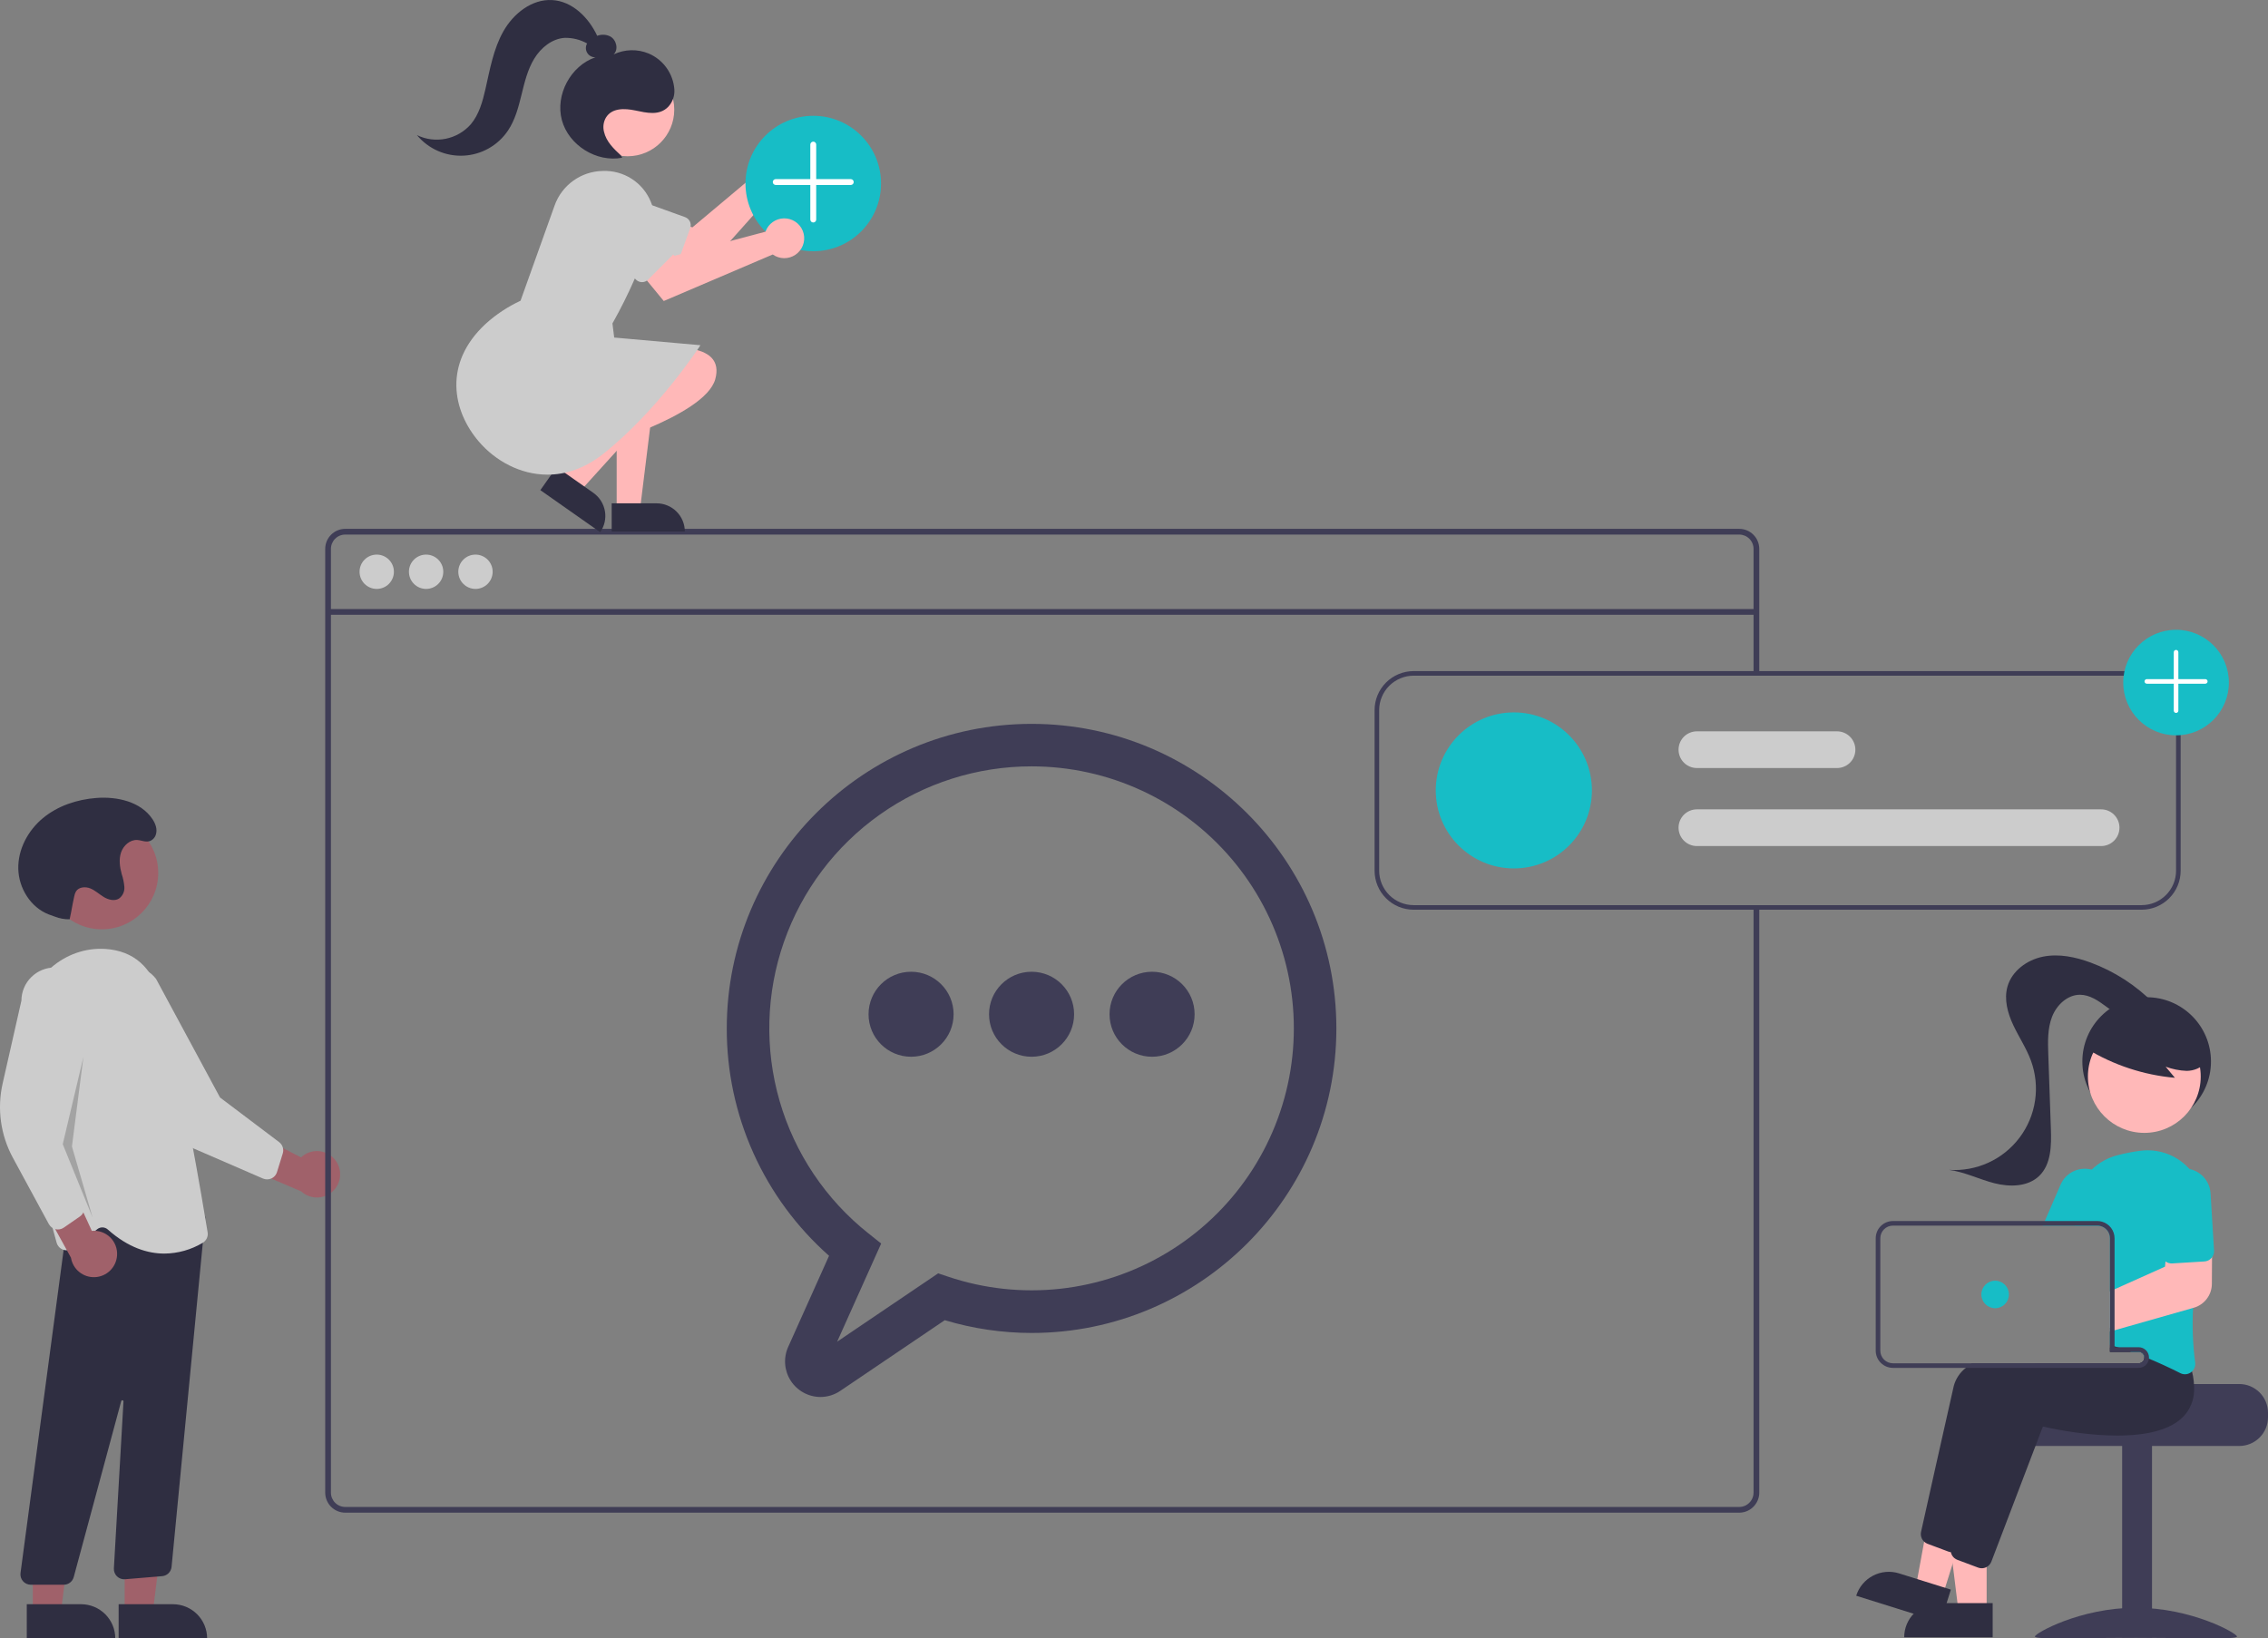 <svg width="483" height="349" viewBox="0 0 483 349" fill="none" xmlns="http://www.w3.org/2000/svg">
<rect x="0" y="0" width="483" height="349" fill="#808080" stroke="none"/>
<g clip-path="url(#clip0_69_147)">
<path d="M71.604 247.396C71.208 246.796 70.685 246.291 70.072 245.915C69.459 245.54 68.771 245.303 68.057 245.222C67.342 245.14 66.619 245.217 65.937 245.445C65.255 245.673 64.632 246.048 64.111 246.543L48.581 238.532L49.547 247.557L64.146 253.781C65.037 254.601 66.197 255.065 67.407 255.087C68.617 255.109 69.794 254.686 70.713 253.899C71.632 253.112 72.231 252.015 72.395 250.817C72.559 249.618 72.278 248.401 71.604 247.396H71.604Z" fill="#A0616A"/>
<path d="M57.802 251.029C57.521 251.157 57.216 251.226 56.907 251.229C56.598 251.232 56.292 251.171 56.008 251.048L41.257 244.653C36.213 242.467 32.135 238.524 29.782 233.559L22.027 217.199C21.454 216.464 21.033 215.623 20.786 214.726C20.538 213.828 20.471 212.89 20.587 211.966C20.703 211.042 20.999 210.15 21.46 209.341C21.922 208.531 22.538 207.821 23.274 207.25C24.01 206.679 24.851 206.258 25.75 206.012C26.648 205.766 27.587 205.7 28.511 205.817C29.436 205.934 30.328 206.232 31.137 206.693C31.946 207.155 32.656 207.772 33.227 208.508L46.859 233.784L59.446 243.287C59.806 243.56 60.074 243.937 60.212 244.368C60.351 244.798 60.355 245.26 60.222 245.692L58.986 249.68C58.854 250.108 58.594 250.485 58.241 250.761C58.106 250.867 57.959 250.957 57.802 251.029Z" fill="#CCCCCC"/>
<path d="M21.685 197.959C28.32 197.959 33.697 192.584 33.697 185.954C33.697 179.324 28.32 173.949 21.685 173.949C15.051 173.949 9.673 179.324 9.673 185.954C9.673 192.584 15.051 197.959 21.685 197.959Z" fill="#A0616A"/>
<path d="M26.551 343.436L32.547 343.435L35.4 320.322L26.55 320.323L26.551 343.436Z" fill="#A0616A"/>
<path d="M44.11 348.999L25.266 349L25.266 341.724L36.829 341.723C38.76 341.723 40.612 342.49 41.978 343.854C43.343 345.219 44.11 347.069 44.11 348.999L44.11 348.999Z" fill="#2F2E41"/>
<path d="M6.988 343.436L12.984 343.435L15.837 320.322L6.987 320.323L6.988 343.436Z" fill="#A0616A"/>
<path d="M24.548 348.999L5.704 349L5.703 341.724L17.267 341.723C19.198 341.723 21.05 342.49 22.415 343.854C23.781 345.219 24.548 347.069 24.548 348.999L24.548 348.999Z" fill="#2F2E41"/>
<path d="M4.895 336.82C4.688 336.584 4.534 336.307 4.444 336.007C4.353 335.707 4.327 335.391 4.369 335.08L14.867 256.395L40.948 260.821L43.732 259.152L36.534 333.81C36.474 334.314 36.242 334.782 35.877 335.135C35.512 335.488 35.036 335.704 34.53 335.747L26.633 336.405C26.319 336.431 26.003 336.39 25.706 336.283C25.41 336.177 25.14 336.008 24.914 335.789C24.688 335.569 24.513 335.303 24.399 335.01C24.285 334.716 24.235 334.402 24.253 334.087L26.298 298.533C26.301 298.472 26.282 298.412 26.244 298.365C26.207 298.318 26.153 298.286 26.093 298.277C26.033 298.267 25.972 298.28 25.921 298.313C25.87 298.345 25.833 298.396 25.817 298.454L15.702 335.943C15.575 336.41 15.299 336.822 14.915 337.116C14.531 337.41 14.061 337.57 13.577 337.571H6.551C6.237 337.571 5.927 337.504 5.641 337.374C5.356 337.245 5.101 337.056 4.895 336.82Z" fill="#2F2E41"/>
<path d="M22.957 261.902C22.657 261.631 22.273 261.474 21.869 261.457C21.466 261.44 21.069 261.565 20.748 261.81L15.534 265.864C15.25 266.085 14.916 266.233 14.562 266.295C14.207 266.358 13.843 266.332 13.501 266.221C13.159 266.109 12.849 265.916 12.599 265.657C12.349 265.398 12.166 265.082 12.067 264.736C9.51 255.784 3.715 233.25 5.142 217.39C5.952 208.4 13.719 201.568 22.458 202.141C28.432 202.539 32.363 205.984 34.14 212.378C38.504 228.079 43.299 256.879 44.216 262.493C44.289 262.928 44.228 263.376 44.041 263.776C43.855 264.176 43.552 264.511 43.172 264.736C40.704 266.216 37.886 267.009 35.008 267.032C31.526 267.032 27.352 265.82 22.957 261.902Z" fill="#CCCCCC"/>
<path d="M24.925 267.487C24.983 266.771 24.884 266.051 24.633 265.377C24.383 264.704 23.988 264.093 23.476 263.589C22.964 263.084 22.348 262.698 21.671 262.457C20.993 262.217 20.271 262.127 19.555 262.195L12.282 246.314L7.469 254.011L15.114 267.912C15.308 269.106 15.934 270.187 16.873 270.951C17.812 271.715 18.999 272.107 20.208 272.055C21.417 272.003 22.565 271.509 23.435 270.667C24.304 269.825 24.834 268.694 24.925 267.487Z" fill="#A0616A"/>
<path d="M11.821 261.834C11.521 261.762 11.239 261.627 10.993 261.439C10.748 261.251 10.545 261.014 10.398 260.742L2.739 246.612C0.12 241.781 -0.654 236.164 0.561 230.805L4.56 213.149C4.564 212.218 4.751 211.297 5.111 210.438C5.471 209.58 5.997 208.8 6.659 208.145C7.321 207.489 8.105 206.971 8.967 206.618C9.83 206.266 10.753 206.087 11.685 206.091C12.617 206.096 13.538 206.284 14.397 206.645C15.256 207.005 16.035 207.532 16.69 208.194C17.346 208.856 17.864 209.64 18.215 210.502C18.567 211.364 18.745 212.288 18.74 213.219L13.858 241.515L17.895 256.755C18.01 257.193 17.987 257.655 17.831 258.079C17.674 258.503 17.392 258.869 17.02 259.127L13.585 261.503C13.217 261.758 12.78 261.894 12.332 261.894C12.16 261.894 11.988 261.874 11.821 261.834Z" fill="#CCCCCC"/>
<path opacity="0.2" d="M17.765 225.152L13.364 243.725L19.722 259.366L15.32 244.214L17.765 225.152Z" fill="black"/>
<path d="M14.831 195.825C13.763 195.845 12.701 195.653 11.707 195.261C11.27 195.092 10.816 194.954 10.379 194.785C6.525 193.297 3.985 189.194 3.894 185.065C3.803 180.936 5.943 176.929 9.12 174.288C12.297 171.647 16.412 170.291 20.532 169.977C24.971 169.639 29.969 170.764 32.449 174.458C33.109 175.442 33.571 176.635 33.179 177.822C33.062 178.18 32.853 178.501 32.573 178.754C31.465 179.738 30.361 178.998 29.232 178.932C27.68 178.842 26.286 180.098 25.785 181.569C25.284 183.039 25.504 184.659 25.909 186.159C26.217 187.061 26.411 187.999 26.487 188.95C26.52 189.426 26.43 189.903 26.227 190.336C26.023 190.768 25.712 191.141 25.324 191.42C24.354 192.006 23.081 191.667 22.11 191.082C21.14 190.497 20.302 189.684 19.253 189.254C18.205 188.823 16.797 188.919 16.187 189.873C15.993 190.22 15.862 190.599 15.799 190.992C15.252 193.482 15.378 193.335 14.831 195.825L14.831 195.825Z" fill="#2F2E41"/>
<path d="M370.39 112.653H73.524C72.393 112.654 71.309 113.104 70.51 113.903C69.71 114.702 69.26 115.785 69.259 116.915V317.959C69.26 319.089 69.71 320.173 70.51 320.972C71.309 321.771 72.393 322.22 73.524 322.221H370.39C371.007 322.221 371.616 322.087 372.176 321.829C372.735 321.571 373.232 321.194 373.633 320.725C373.666 320.689 373.697 320.649 373.725 320.608C373.98 320.297 374.186 319.949 374.337 319.577C374.551 319.064 374.661 318.514 374.659 317.959V192.808H373.442V317.959C373.442 318.553 373.267 319.135 372.938 319.63C372.646 320.067 372.249 320.423 371.784 320.667C371.353 320.889 370.875 321.005 370.39 321.004H73.524C72.716 321.003 71.942 320.682 71.371 320.111C70.799 319.54 70.478 318.766 70.477 317.959V116.915C70.478 116.108 70.799 115.334 71.371 114.763C71.942 114.192 72.716 113.871 73.524 113.87H370.39C371.199 113.87 371.974 114.191 372.546 114.762C373.118 115.333 373.44 116.107 373.442 116.915V143.93H374.659V116.915C374.658 115.785 374.208 114.7 373.407 113.901C372.607 113.102 371.522 112.653 370.39 112.653Z" fill="#3F3D56"/>
<path d="M374.047 129.737H69.866V130.956H374.047V129.737Z" fill="#3F3D56"/>
<path d="M80.229 125.449C82.249 125.449 83.887 123.812 83.887 121.793C83.887 119.774 82.249 118.138 80.229 118.138C78.209 118.138 76.572 119.774 76.572 121.793C76.572 123.812 78.209 125.449 80.229 125.449Z" fill="#CCCCCC"/>
<path d="M90.744 125.449C92.764 125.449 94.402 123.812 94.402 121.793C94.402 119.774 92.764 118.138 90.744 118.138C88.724 118.138 87.087 119.774 87.087 121.793C87.087 123.812 88.724 125.449 90.744 125.449Z" fill="#CCCCCC"/>
<path d="M101.26 125.449C103.279 125.449 104.917 123.812 104.917 121.793C104.917 119.774 103.279 118.138 101.26 118.138C99.24 118.138 97.602 119.774 97.602 121.793C97.602 123.812 99.24 125.449 101.26 125.449Z" fill="#CCCCCC"/>
<path d="M174.723 297.579C173.464 297.573 172.227 297.254 171.122 296.649C170.018 296.045 169.082 295.175 168.399 294.118C167.716 293.061 167.307 291.85 167.211 290.596C167.114 289.341 167.331 288.082 167.844 286.933L176.557 267.504C169.695 261.438 164.203 253.981 160.447 245.63C156.691 237.279 154.757 228.224 154.774 219.068C154.774 183.297 183.893 154.194 219.686 154.194C255.48 154.194 284.599 183.297 284.599 219.068C284.599 254.839 255.48 283.942 219.686 283.942C213.425 283.936 207.198 283.019 201.2 281.221L178.963 296.266C177.713 297.119 176.236 297.576 174.723 297.579ZM219.686 163.246C208.102 163.24 196.803 166.835 187.355 173.533C177.907 180.232 170.778 189.702 166.956 200.631C163.135 211.56 162.81 223.407 166.027 234.529C169.244 245.651 175.843 255.497 184.91 262.702L187.655 264.89L178.28 285.797L199.795 271.24L201.919 271.953C209.593 274.53 217.737 275.408 225.784 274.527C233.832 273.645 241.591 271.026 248.525 266.849C255.459 262.673 261.402 257.04 265.94 250.34C270.479 243.64 273.506 236.034 274.811 228.049C276.116 220.064 275.668 211.891 273.499 204.096C271.329 196.301 267.489 189.071 262.245 182.906C257.001 176.742 250.479 171.791 243.13 168.396C235.782 165.001 227.782 163.244 219.686 163.246Z" fill="#3F3D56"/>
<path d="M219.687 225.103C224.689 225.103 228.744 221.05 228.744 216.051C228.744 211.051 224.689 206.999 219.687 206.999C214.684 206.999 210.629 211.051 210.629 216.051C210.629 221.05 214.684 225.103 219.687 225.103Z" fill="#3F3D56"/>
<path d="M194.023 225.103C199.026 225.103 203.081 221.05 203.081 216.051C203.081 211.051 199.026 206.999 194.023 206.999C189.021 206.999 184.966 211.051 184.966 216.051C184.966 221.05 189.021 225.103 194.023 225.103Z" fill="#3F3D56"/>
<path d="M245.35 225.103C250.352 225.103 254.407 221.05 254.407 216.051C254.407 211.051 250.352 206.999 245.35 206.999C240.347 206.999 236.292 211.051 236.292 216.051C236.292 221.05 240.347 225.103 245.35 225.103Z" fill="#3F3D56"/>
<path d="M447.457 180.223H361.38C360.343 180.223 359.347 179.811 358.614 179.077C357.88 178.344 357.468 177.349 357.468 176.312C357.468 175.275 357.88 174.281 358.614 173.547C359.347 172.814 360.343 172.402 361.38 172.402H447.457C448.494 172.402 449.49 172.814 450.223 173.547C450.957 174.281 451.369 175.275 451.369 176.312C451.369 177.349 450.957 178.344 450.223 179.077C449.49 179.811 448.494 180.223 447.457 180.223Z" fill="#CCCCCC"/>
<path d="M391.214 163.604H361.38C360.343 163.604 359.347 163.192 358.614 162.459C357.88 161.726 357.468 160.731 357.468 159.694C357.468 158.657 357.88 157.662 358.614 156.929C359.347 156.196 360.343 155.784 361.38 155.784H391.214C392.251 155.784 393.246 156.196 393.98 156.929C394.714 157.662 395.126 158.657 395.126 159.694C395.126 160.731 394.714 161.726 393.98 162.459C393.246 163.192 392.251 163.604 391.214 163.604Z" fill="#CCCCCC"/>
<path d="M322.393 184.987C331.577 184.987 339.021 177.547 339.021 168.369C339.021 159.191 331.577 151.75 322.393 151.75C313.209 151.75 305.765 159.191 305.765 168.369C305.765 177.547 313.209 184.987 322.393 184.987Z" fill="#17BDC6"/>
<path d="M456.085 142.952H301.05C298.845 142.956 296.732 143.832 295.174 145.39C293.615 146.947 292.738 149.059 292.735 151.262V185.476C292.738 187.679 293.615 189.79 295.174 191.348C296.732 192.906 298.845 193.782 301.05 193.785H456.085C458.289 193.782 460.402 192.906 461.961 191.348C463.519 189.79 464.396 187.679 464.399 185.476V151.262C464.396 149.059 463.519 146.947 461.961 145.39C460.402 143.832 458.289 142.956 456.085 142.952ZM463.421 185.476C463.419 187.42 462.645 189.283 461.27 190.658C459.894 192.032 458.03 192.805 456.085 192.808H301.05C299.105 192.805 297.24 192.032 295.865 190.658C294.49 189.283 293.716 187.42 293.713 185.476V151.262C293.716 149.318 294.49 147.454 295.865 146.08C297.24 144.706 299.105 143.932 301.05 143.93H456.085C458.03 143.932 459.894 144.706 461.27 146.08C462.645 147.454 463.419 149.318 463.421 151.262V185.476Z" fill="#3F3D56"/>
<path d="M463.421 156.638C469.633 156.638 474.67 151.605 474.67 145.396C474.67 139.188 469.633 134.154 463.421 134.154C457.209 134.154 452.172 139.188 452.172 145.396C452.172 151.605 457.209 156.638 463.421 156.638Z" fill="#17BDC6"/>
<path d="M463.075 151.719C463.029 151.673 462.993 151.619 462.969 151.56C462.944 151.501 462.932 151.437 462.932 151.373V138.931C462.932 138.801 462.983 138.677 463.075 138.585C463.167 138.494 463.291 138.442 463.421 138.442C463.55 138.442 463.675 138.494 463.766 138.585C463.858 138.677 463.91 138.801 463.91 138.931V151.373C463.91 151.47 463.881 151.564 463.827 151.645C463.774 151.725 463.697 151.788 463.608 151.825C463.518 151.862 463.42 151.871 463.325 151.852C463.23 151.834 463.143 151.787 463.075 151.719Z" fill="white"/>
<path d="M456.85 145.498C456.782 145.429 456.735 145.342 456.716 145.247C456.698 145.152 456.707 145.054 456.744 144.965C456.781 144.876 456.844 144.799 456.924 144.746C457.005 144.692 457.099 144.663 457.196 144.663H469.646C469.776 144.663 469.9 144.715 469.992 144.806C470.083 144.898 470.135 145.022 470.135 145.152C470.135 145.282 470.083 145.406 469.992 145.498C469.9 145.589 469.776 145.641 469.646 145.641H457.196C457.132 145.641 457.068 145.628 457.009 145.604C456.95 145.579 456.896 145.543 456.85 145.498Z" fill="white"/>
<path d="M476.887 294.818H453.406C453.406 295.493 429.207 296.04 429.207 296.04C428.827 296.326 428.481 296.654 428.175 297.018C427.256 298.114 426.754 299.498 426.757 300.928V301.906C426.757 303.526 427.402 305.08 428.548 306.225C429.694 307.371 431.249 308.015 432.87 308.015H476.887C478.508 308.014 480.062 307.37 481.208 306.224C482.354 305.079 482.999 303.526 483 301.906V300.928C482.998 299.308 482.353 297.756 481.207 296.61C480.061 295.465 478.507 294.821 476.887 294.818Z" fill="#3F3D56"/>
<path d="M458.299 307.773H451.941V348.83H458.299V307.773Z" fill="#3F3D56"/>
<path d="M476.395 348.607C476.395 349.293 466.761 348.872 454.876 348.872C442.991 348.872 433.357 349.293 433.357 348.607C433.357 347.92 442.991 342.476 454.876 342.476C466.761 342.476 476.395 347.92 476.395 348.607Z" fill="#3F3D56"/>
<path d="M457.16 239.798C464.723 239.798 470.854 233.671 470.854 226.112C470.854 218.554 464.723 212.426 457.16 212.426C449.597 212.426 443.466 218.554 443.466 226.112C443.466 233.671 449.597 239.798 457.16 239.798Z" fill="#2F2E41"/>
<path d="M423.082 343.207L417.086 343.206L414.233 320.093L423.083 320.093L423.082 343.207Z" fill="#FFB8B8"/>
<path d="M412.803 341.494H424.366V348.77H405.522C405.522 346.841 406.289 344.99 407.654 343.625C409.02 342.261 410.872 341.494 412.803 341.494Z" fill="#2F2E41"/>
<path d="M413.722 339.862L408.001 338.068L412.204 315.161L420.647 317.809L413.722 339.862Z" fill="#FFB8B8"/>
<path d="M404.428 335.153L415.461 338.613L413.281 345.555L395.301 339.917C395.879 338.075 397.166 336.539 398.877 335.646C400.589 334.752 402.585 334.575 404.428 335.153Z" fill="#2F2E41"/>
<path d="M460.828 290.812C460.69 289.647 460.441 288.498 460.085 287.381L458.965 285.973L456.05 282.317L455.923 282.322C455.708 282.332 454.813 282.38 453.429 282.488H453.414C452.558 282.556 451.512 282.644 450.323 282.757C450.01 282.791 449.683 282.82 449.345 282.855V287.957H455.458C455.756 287.958 456.042 288.066 456.266 288.262C456.489 288.458 456.633 288.728 456.671 289.023C456.676 289.077 456.681 289.126 456.681 289.179C456.681 289.503 456.552 289.814 456.323 290.043C456.094 290.272 455.783 290.401 455.458 290.401H419.952C419.499 290.701 419.065 291.028 418.651 291.379C417.4 292.347 416.499 293.695 416.083 295.221C414.01 304.331 410.229 321.321 409.114 326.312C409.033 326.688 409.052 327.078 409.167 327.445C409.283 327.812 409.492 328.142 409.774 328.404C409.982 328.598 410.227 328.749 410.493 328.848L414.905 330.5C415.086 330.567 415.275 330.612 415.467 330.632C415.491 330.632 415.511 330.637 415.536 330.637C415.581 330.641 415.627 330.643 415.672 330.642C416.119 330.64 416.554 330.504 416.921 330.251C417.288 329.998 417.571 329.641 417.731 329.225L421.214 320.094L426.579 306.018L428.701 300.45C431.161 301.027 451.8 305.592 458.711 298.236C459.392 297.512 459.93 296.664 460.295 295.739C460.877 294.165 461.06 292.473 460.828 290.812Z" fill="#2F2E41"/>
<path d="M466.814 292.141C466.707 291.706 466.585 291.257 466.443 290.802L462.408 285.738L462.281 285.743C462.026 285.758 460.819 285.821 458.965 285.973C456.862 286.149 453.923 286.432 450.621 286.877C450.524 286.887 450.421 286.902 450.323 286.916C450 286.96 449.673 287.004 449.345 287.053V287.957H455.458C455.756 287.958 456.042 288.066 456.265 288.262C456.489 288.458 456.633 288.728 456.671 289.023C456.676 289.077 456.681 289.126 456.681 289.179C456.681 289.503 456.552 289.814 456.323 290.043C456.094 290.272 455.783 290.401 455.458 290.401H433.851C432.907 290.709 431.998 291.032 431.127 291.379C426.559 293.187 423.141 295.558 422.441 298.642C422.206 299.678 421.947 300.817 421.673 302.029C420.656 306.536 419.419 312.054 418.299 317.069V317.074C418.069 318.11 417.839 319.117 417.619 320.094C416.685 324.298 415.893 327.861 415.472 329.733C415.462 329.787 415.452 329.836 415.442 329.889V329.899C415.394 330.278 415.441 330.663 415.58 331.019L415.584 331.023V331.028C415.719 331.369 415.938 331.67 416.22 331.903C416.409 332.059 416.622 332.183 416.851 332.27L421.263 333.922C421.508 334.014 421.768 334.062 422.03 334.064C422.398 334.064 422.76 333.972 423.082 333.795C423.544 333.544 423.902 333.137 424.089 332.646L433.587 307.738L435.059 303.872C437.519 304.449 458.158 309.009 465.069 301.658C466.434 300.181 467.213 298.257 467.26 296.247C467.308 294.864 467.158 293.482 466.814 292.141Z" fill="#2F2E41"/>
<path d="M466.272 249.021C466.194 248.929 466.111 248.836 466.023 248.748C464.72 247.379 463.112 246.338 461.329 245.71C459.546 245.083 457.64 244.886 455.767 245.136C454.133 245.35 452.514 245.669 450.92 246.089C448.862 246.618 446.977 247.674 445.452 249.153C444.265 250.304 443.329 251.689 442.705 253.221C442.081 254.752 441.783 256.396 441.828 258.049C441.848 258.719 441.853 259.403 441.843 260.097C441.843 260.42 441.838 260.747 441.833 261.075H446.655C446.865 261.074 447.073 261.099 447.277 261.148C447.865 261.289 448.389 261.623 448.764 262.097C449.14 262.572 449.344 263.158 449.345 263.763V286.501C449.673 286.594 450.001 286.687 450.324 286.784C450.426 286.819 450.524 286.848 450.622 286.877C450.734 286.911 450.847 286.946 450.954 286.98C451.947 287.288 452.917 287.614 453.864 287.957H455.459C455.756 287.958 456.043 288.066 456.266 288.262C456.489 288.458 456.633 288.728 456.672 289.023C457.004 289.155 457.327 289.287 457.645 289.419C458.775 289.888 459.846 290.357 460.829 290.812C462.154 291.418 463.333 291.995 464.321 292.498C464.631 292.656 464.975 292.74 465.323 292.742C465.781 292.741 466.226 292.594 466.595 292.322C466.671 292.266 466.745 292.205 466.815 292.141C467.077 291.896 467.274 291.591 467.391 291.252C467.508 290.913 467.54 290.55 467.485 290.196C466.98 286.356 466.833 282.479 467.045 278.612C467.182 275.362 467.475 272.028 467.857 268.807C468.062 267.062 468.292 265.351 468.532 263.704C468.762 262.13 469.006 260.62 469.246 259.193C469.56 257.383 469.456 255.525 468.94 253.762C468.425 251.999 467.512 250.377 466.272 249.021Z" fill="#17BDC6"/>
<path d="M446.225 249.422C445.974 249.315 445.716 249.225 445.452 249.153C444.149 248.803 442.763 248.932 441.547 249.518C440.331 250.104 439.367 251.107 438.83 252.345L435.47 260.097L435.05 261.075H446.655C446.865 261.074 447.073 261.099 447.277 261.148L447.668 260.244L449.155 256.813C449.745 255.444 449.768 253.897 449.219 252.512C448.67 251.126 447.593 250.015 446.225 249.422Z" fill="#17BDC6"/>
<path d="M456.66 241.319C463.294 241.319 468.672 235.944 468.672 229.314C468.672 222.684 463.294 217.309 456.66 217.309C450.025 217.309 444.647 222.684 444.647 229.314C444.647 235.944 450.025 241.319 456.66 241.319Z" fill="#FFB8B8"/>
<path d="M444.432 223.416C450.121 226.887 456.536 229 463.176 229.589L461.2 227.223C462.639 227.754 464.153 228.055 465.685 228.113C467.216 228.089 468.82 227.5 469.689 226.24C470.076 225.614 470.307 224.903 470.36 224.168C470.413 223.434 470.288 222.697 469.995 222.022C469.393 220.674 468.455 219.503 467.272 218.62C465.175 216.962 462.701 215.848 460.069 215.378C457.437 214.908 454.729 215.096 452.187 215.926C450.444 216.446 448.882 217.447 447.682 218.814C446.543 220.218 444.351 221.469 444.934 223.179L444.432 223.416Z" fill="#2F2E41"/>
<path d="M458.679 213.728C454.891 209.889 450.306 206.926 445.248 205.048C442.001 203.846 438.467 203.103 435.073 203.786C431.678 204.468 428.468 206.815 427.521 210.144C426.747 212.865 427.547 215.796 428.748 218.358C429.95 220.92 431.554 223.296 432.526 225.953C433.518 228.665 433.816 231.581 433.394 234.437C432.972 237.294 431.842 239.999 430.108 242.308C428.374 244.618 426.091 246.458 423.465 247.661C420.839 248.865 417.954 249.394 415.072 249.201C418.407 249.648 421.481 251.214 424.741 252.048C428.001 252.881 431.849 252.825 434.271 250.491C436.834 248.021 436.886 244.006 436.762 240.45C436.578 235.164 436.393 229.878 436.209 224.592C436.115 221.896 436.035 219.114 437.008 216.598C437.981 214.081 440.292 211.878 442.991 211.901C445.037 211.918 446.847 213.157 448.488 214.378C450.128 215.599 451.865 216.902 453.902 217.084C455.94 217.266 458.266 215.759 458.114 213.72L458.679 213.728Z" fill="#2F2E41"/>
<path d="M468.531 263.704L461.675 263.89L461.176 268.704L461.063 269.819L450.323 274.638L449.345 275.078V283.646L450.323 283.368L453.414 282.488H453.429L467.045 278.612L467.201 278.568C468.301 278.25 469.27 277.587 469.962 276.675C470.655 275.764 471.035 274.654 471.045 273.509L471.079 267.825L471.109 263.636L468.531 263.704Z" fill="#FFB8B8"/>
<path d="M470.762 254.183C470.67 252.695 469.991 251.304 468.873 250.316C467.756 249.328 466.291 248.825 464.802 248.916C463.313 249.008 461.921 249.687 460.933 250.803C459.945 251.92 459.441 253.384 459.533 254.872L460.281 267.072C460.301 267.393 460.392 267.706 460.546 267.988C460.701 268.27 460.916 268.515 461.176 268.704C461.589 269.013 462.099 269.163 462.614 269.13L467.857 268.807L469.446 268.709C469.736 268.695 470.019 268.622 470.28 268.496C470.54 268.369 470.772 268.19 470.962 267.971C471.004 267.925 471.043 267.876 471.079 267.825C471.39 267.409 471.543 266.896 471.51 266.378L470.762 254.183Z" fill="#17BDC6"/>
<path d="M450.954 286.98H450.323V286.916C450 286.96 449.673 287.004 449.345 287.053V287.957H453.864C452.915 287.615 451.945 287.289 450.954 286.98ZM450.954 286.98H450.323V286.916C450 286.96 449.673 287.004 449.345 287.053V287.957H453.864C452.915 287.615 451.945 287.289 450.954 286.98ZM455.459 286.98H450.323V263.763C450.322 262.968 450.062 262.195 449.583 261.561C449.104 260.926 448.432 260.464 447.668 260.244C447.339 260.145 446.998 260.095 446.655 260.097H403.128C402.156 260.098 401.223 260.485 400.536 261.172C399.848 261.859 399.461 262.791 399.46 263.763V287.713C399.46 288.685 399.847 289.617 400.535 290.305C401.223 290.992 402.155 291.378 403.128 291.379H455.459C456 291.378 456.523 291.177 456.926 290.816C457.329 290.454 457.585 289.957 457.645 289.419C457.655 289.339 457.659 289.259 457.659 289.179C457.659 288.596 457.426 288.037 457.014 287.625C456.601 287.213 456.042 286.981 455.459 286.98ZM456.681 289.179C456.681 289.503 456.552 289.814 456.323 290.043C456.094 290.272 455.783 290.401 455.459 290.401H403.128C402.415 290.401 401.731 290.117 401.226 289.613C400.722 289.109 400.439 288.426 400.438 287.713V263.763C400.439 263.05 400.722 262.367 401.226 261.862C401.731 261.358 402.415 261.075 403.128 261.075H446.655C446.865 261.074 447.073 261.099 447.276 261.148C447.865 261.289 448.389 261.623 448.764 262.097C449.139 262.572 449.344 263.158 449.345 263.763V287.957H455.459C455.756 287.958 456.042 288.066 456.266 288.262C456.489 288.458 456.633 288.728 456.671 289.023C456.676 289.077 456.681 289.126 456.681 289.179ZM450.954 286.98H450.323V286.916C450 286.96 449.673 287.004 449.345 287.053V287.957H453.864C452.915 287.615 451.945 287.289 450.954 286.98Z" fill="#3F3D56"/>
<path d="M424.89 278.671C426.511 278.671 427.825 277.358 427.825 275.739C427.825 274.119 426.511 272.806 424.89 272.806C423.27 272.806 421.956 274.119 421.956 275.739C421.956 277.358 423.27 278.671 424.89 278.671Z" fill="#17BDC6"/>
<path d="M162.789 34.883C162.778 35.106 162.785 35.33 162.809 35.552L147.452 48.434L142.872 46.776L139.466 53.357L149.479 58.12L166.269 39.291C167.116 39.445 167.991 39.337 168.776 38.982C169.561 38.627 170.219 38.041 170.663 37.303C171.107 36.565 171.315 35.709 171.261 34.85C171.206 33.99 170.891 33.168 170.357 32.492C169.824 31.816 169.097 31.318 168.273 31.065C167.45 30.812 166.568 30.815 165.747 31.075C164.925 31.334 164.202 31.838 163.674 32.518C163.146 33.198 162.837 34.023 162.789 34.883L162.789 34.883Z" fill="#FFB8B8"/>
<path d="M142.192 56.514L127.361 51.164C126 50.673 124.889 49.661 124.274 48.352C123.659 47.042 123.589 45.542 124.081 44.181C124.572 42.821 125.584 41.711 126.894 41.096C128.205 40.481 129.706 40.412 131.067 40.903L145.898 46.253C146.122 46.334 146.329 46.458 146.505 46.619C146.682 46.78 146.825 46.974 146.927 47.19C147.028 47.406 147.086 47.64 147.097 47.879C147.108 48.117 147.072 48.355 146.991 48.58L144.52 55.421C144.356 55.874 144.019 56.243 143.582 56.448C143.146 56.653 142.645 56.677 142.192 56.514V56.514Z" fill="#CCCCCC"/>
<path d="M131.33 108.632L136.286 108.631L138.644 89.525L131.329 89.525L131.33 108.632Z" fill="#FFB8B8"/>
<path d="M145.845 113.23L130.268 113.231L130.268 107.216L139.826 107.216C141.423 107.216 142.954 107.849 144.082 108.977C145.211 110.105 145.845 111.635 145.845 113.23L145.845 113.23Z" fill="#2F2E41"/>
<path d="M119.081 102.232L123.135 105.082L136.061 90.808L130.077 86.603L119.081 102.232Z" fill="#FFB8B8"/>
<path d="M127.819 113.361L115.076 104.407L118.538 99.487L126.357 104.981C127.663 105.899 128.55 107.297 128.825 108.869C129.099 110.44 128.737 112.056 127.819 113.361L127.819 113.361Z" fill="#2F2E41"/>
<path d="M142.175 74.214C142.175 74.214 154.544 72.755 152.324 80.777C150.104 88.799 125.366 95.726 125.366 95.726L142.175 74.214Z" fill="#FFB8B8"/>
<path d="M133.662 33.284C139.146 33.284 143.592 28.841 143.592 23.36C143.592 17.88 139.146 13.437 133.662 13.437C128.178 13.437 123.732 17.88 123.732 23.36C123.732 28.841 128.178 33.284 133.662 33.284Z" fill="#FFB8B8"/>
<path d="M101.996 94.084C96.346 87.509 94.369 77.418 103.379 69.025C105.604 67.003 108.124 65.331 110.852 64.065L118.114 43.768C118.868 41.649 120.251 39.81 122.079 38.496C123.906 37.182 126.09 36.457 128.341 36.416C130.526 36.322 132.687 36.906 134.526 38.089C136.366 39.271 137.794 40.993 138.615 43.019C139.502 45.081 139.603 47.395 138.9 49.526C136.738 56.254 133.899 62.746 130.427 68.901L130.802 71.903L149.158 73.534L148.987 73.812C148.897 73.957 139.914 87.636 128.421 96.716C124.492 99.821 120.428 101.107 116.593 101.107C110.778 101.107 105.488 98.148 101.996 94.084Z" fill="#CCCCCC"/>
<path d="M100.263 26.474C102.02 24.382 102.774 21.645 103.38 18.982C104.339 14.769 105.081 10.412 107.212 6.651C109.342 2.891 113.258 -0.224 117.575 0.013C121.868 0.249 125.339 3.7 127.181 7.627C127.627 7.454 128.105 7.377 128.583 7.4C129.061 7.423 129.528 7.546 129.956 7.761C131.284 8.488 131.78 10.553 130.675 11.587C131.837 11.034 133.103 10.731 134.39 10.699C135.677 10.667 136.956 10.906 138.145 11.401C139.673 12.051 140.992 13.11 141.957 14.461C142.922 15.812 143.496 17.403 143.615 19.059C143.661 19.731 143.569 20.406 143.343 21.041C143.118 21.675 142.765 22.257 142.306 22.75C140.4 24.71 137.706 24.034 135.31 23.535C133.047 23.063 130.291 22.936 129.016 25.091C128.513 25.989 128.373 27.044 128.623 28.043C129.111 30.194 130.705 31.692 132.251 33.126L132.503 33.596C127.045 34.659 121.084 30.933 119.652 25.563C118.22 20.192 121.535 13.996 126.8 12.204C126.45 12.215 126.103 12.132 125.795 11.964C125.487 11.796 125.23 11.549 125.05 11.249C124.87 10.948 124.773 10.605 124.77 10.255C124.767 9.904 124.858 9.56 125.033 9.256C123.575 8.44 121.926 8.029 120.256 8.065C117.537 8.243 115.183 10.178 113.768 12.505C112.353 14.833 111.712 17.535 111.063 20.18C110.413 22.825 109.711 25.521 108.198 27.786C107.149 29.355 105.749 30.658 104.108 31.59C102.467 32.521 100.63 33.057 98.745 33.154C96.86 33.25 94.978 32.905 93.25 32.146C91.522 31.387 89.996 30.235 88.793 28.781C90.694 29.703 92.845 29.976 94.917 29.559C96.989 29.142 98.867 28.059 100.263 26.474Z" fill="#2F2E41"/>
<path d="M173.194 53.518C181.165 53.518 187.627 47.06 187.627 39.093C187.627 31.127 181.165 24.669 173.194 24.669C165.223 24.669 158.761 31.127 158.761 39.093C158.761 47.06 165.223 53.518 173.194 53.518Z" fill="#17BDC6"/>
<path d="M172.75 47.206C172.692 47.147 172.646 47.078 172.614 47.002C172.582 46.926 172.566 46.844 172.566 46.762V30.797C172.566 30.631 172.633 30.471 172.75 30.354C172.868 30.236 173.027 30.17 173.194 30.17C173.36 30.17 173.52 30.236 173.638 30.354C173.755 30.471 173.821 30.631 173.821 30.797V46.762C173.821 46.886 173.785 47.007 173.716 47.111C173.647 47.214 173.549 47.294 173.434 47.341C173.319 47.389 173.193 47.401 173.071 47.377C172.95 47.353 172.838 47.293 172.75 47.206H172.75Z" fill="white"/>
<path d="M164.763 39.223C164.675 39.135 164.615 39.024 164.591 38.902C164.567 38.78 164.579 38.654 164.627 38.54C164.674 38.425 164.755 38.327 164.858 38.258C164.961 38.189 165.082 38.153 165.207 38.153H181.181C181.347 38.153 181.507 38.219 181.625 38.336C181.742 38.454 181.809 38.613 181.809 38.78C181.809 38.946 181.742 39.105 181.625 39.223C181.507 39.341 181.347 39.407 181.181 39.407H165.207C165.124 39.407 165.043 39.391 164.966 39.359C164.89 39.328 164.821 39.282 164.763 39.223Z" fill="white"/>
<path d="M163.287 48.741C163.182 48.939 163.093 49.144 163.02 49.356L143.64 54.492L140.2 51.047L134.318 55.556L141.356 64.121L164.561 54.209C165.263 54.709 166.101 54.982 166.962 54.994C167.824 55.006 168.669 54.756 169.384 54.276C170.1 53.797 170.653 53.111 170.969 52.31C171.285 51.509 171.35 50.63 171.154 49.792C170.959 48.953 170.512 48.194 169.874 47.615C169.236 47.036 168.437 46.665 167.583 46.551C166.729 46.437 165.861 46.585 165.093 46.977C164.326 47.368 163.696 47.983 163.287 48.741L163.287 48.741Z" fill="#FFB8B8"/>
<path d="M135.443 59.572L124.294 48.429C123.786 47.923 123.383 47.322 123.107 46.66C122.832 45.998 122.69 45.288 122.689 44.571C122.688 43.853 122.829 43.143 123.104 42.481C123.378 41.818 123.78 41.216 124.288 40.709C124.795 40.202 125.397 39.8 126.06 39.526C126.723 39.252 127.434 39.111 128.151 39.111C128.869 39.112 129.579 39.254 130.242 39.529C130.904 39.804 131.506 40.208 132.013 40.715L143.161 51.858C143.33 52.027 143.464 52.227 143.556 52.447C143.647 52.668 143.694 52.904 143.694 53.143C143.694 53.382 143.647 53.618 143.556 53.839C143.464 54.06 143.33 54.26 143.161 54.429L138.016 59.572C137.674 59.912 137.212 60.103 136.729 60.103C136.247 60.103 135.785 59.912 135.443 59.572V59.572Z" fill="#CCCCCC"/>
</g>
<defs>
<clipPath id="clip0_69_147">
<rect width="483" height="349" fill="white"/>
</clipPath>
</defs>
</svg>

